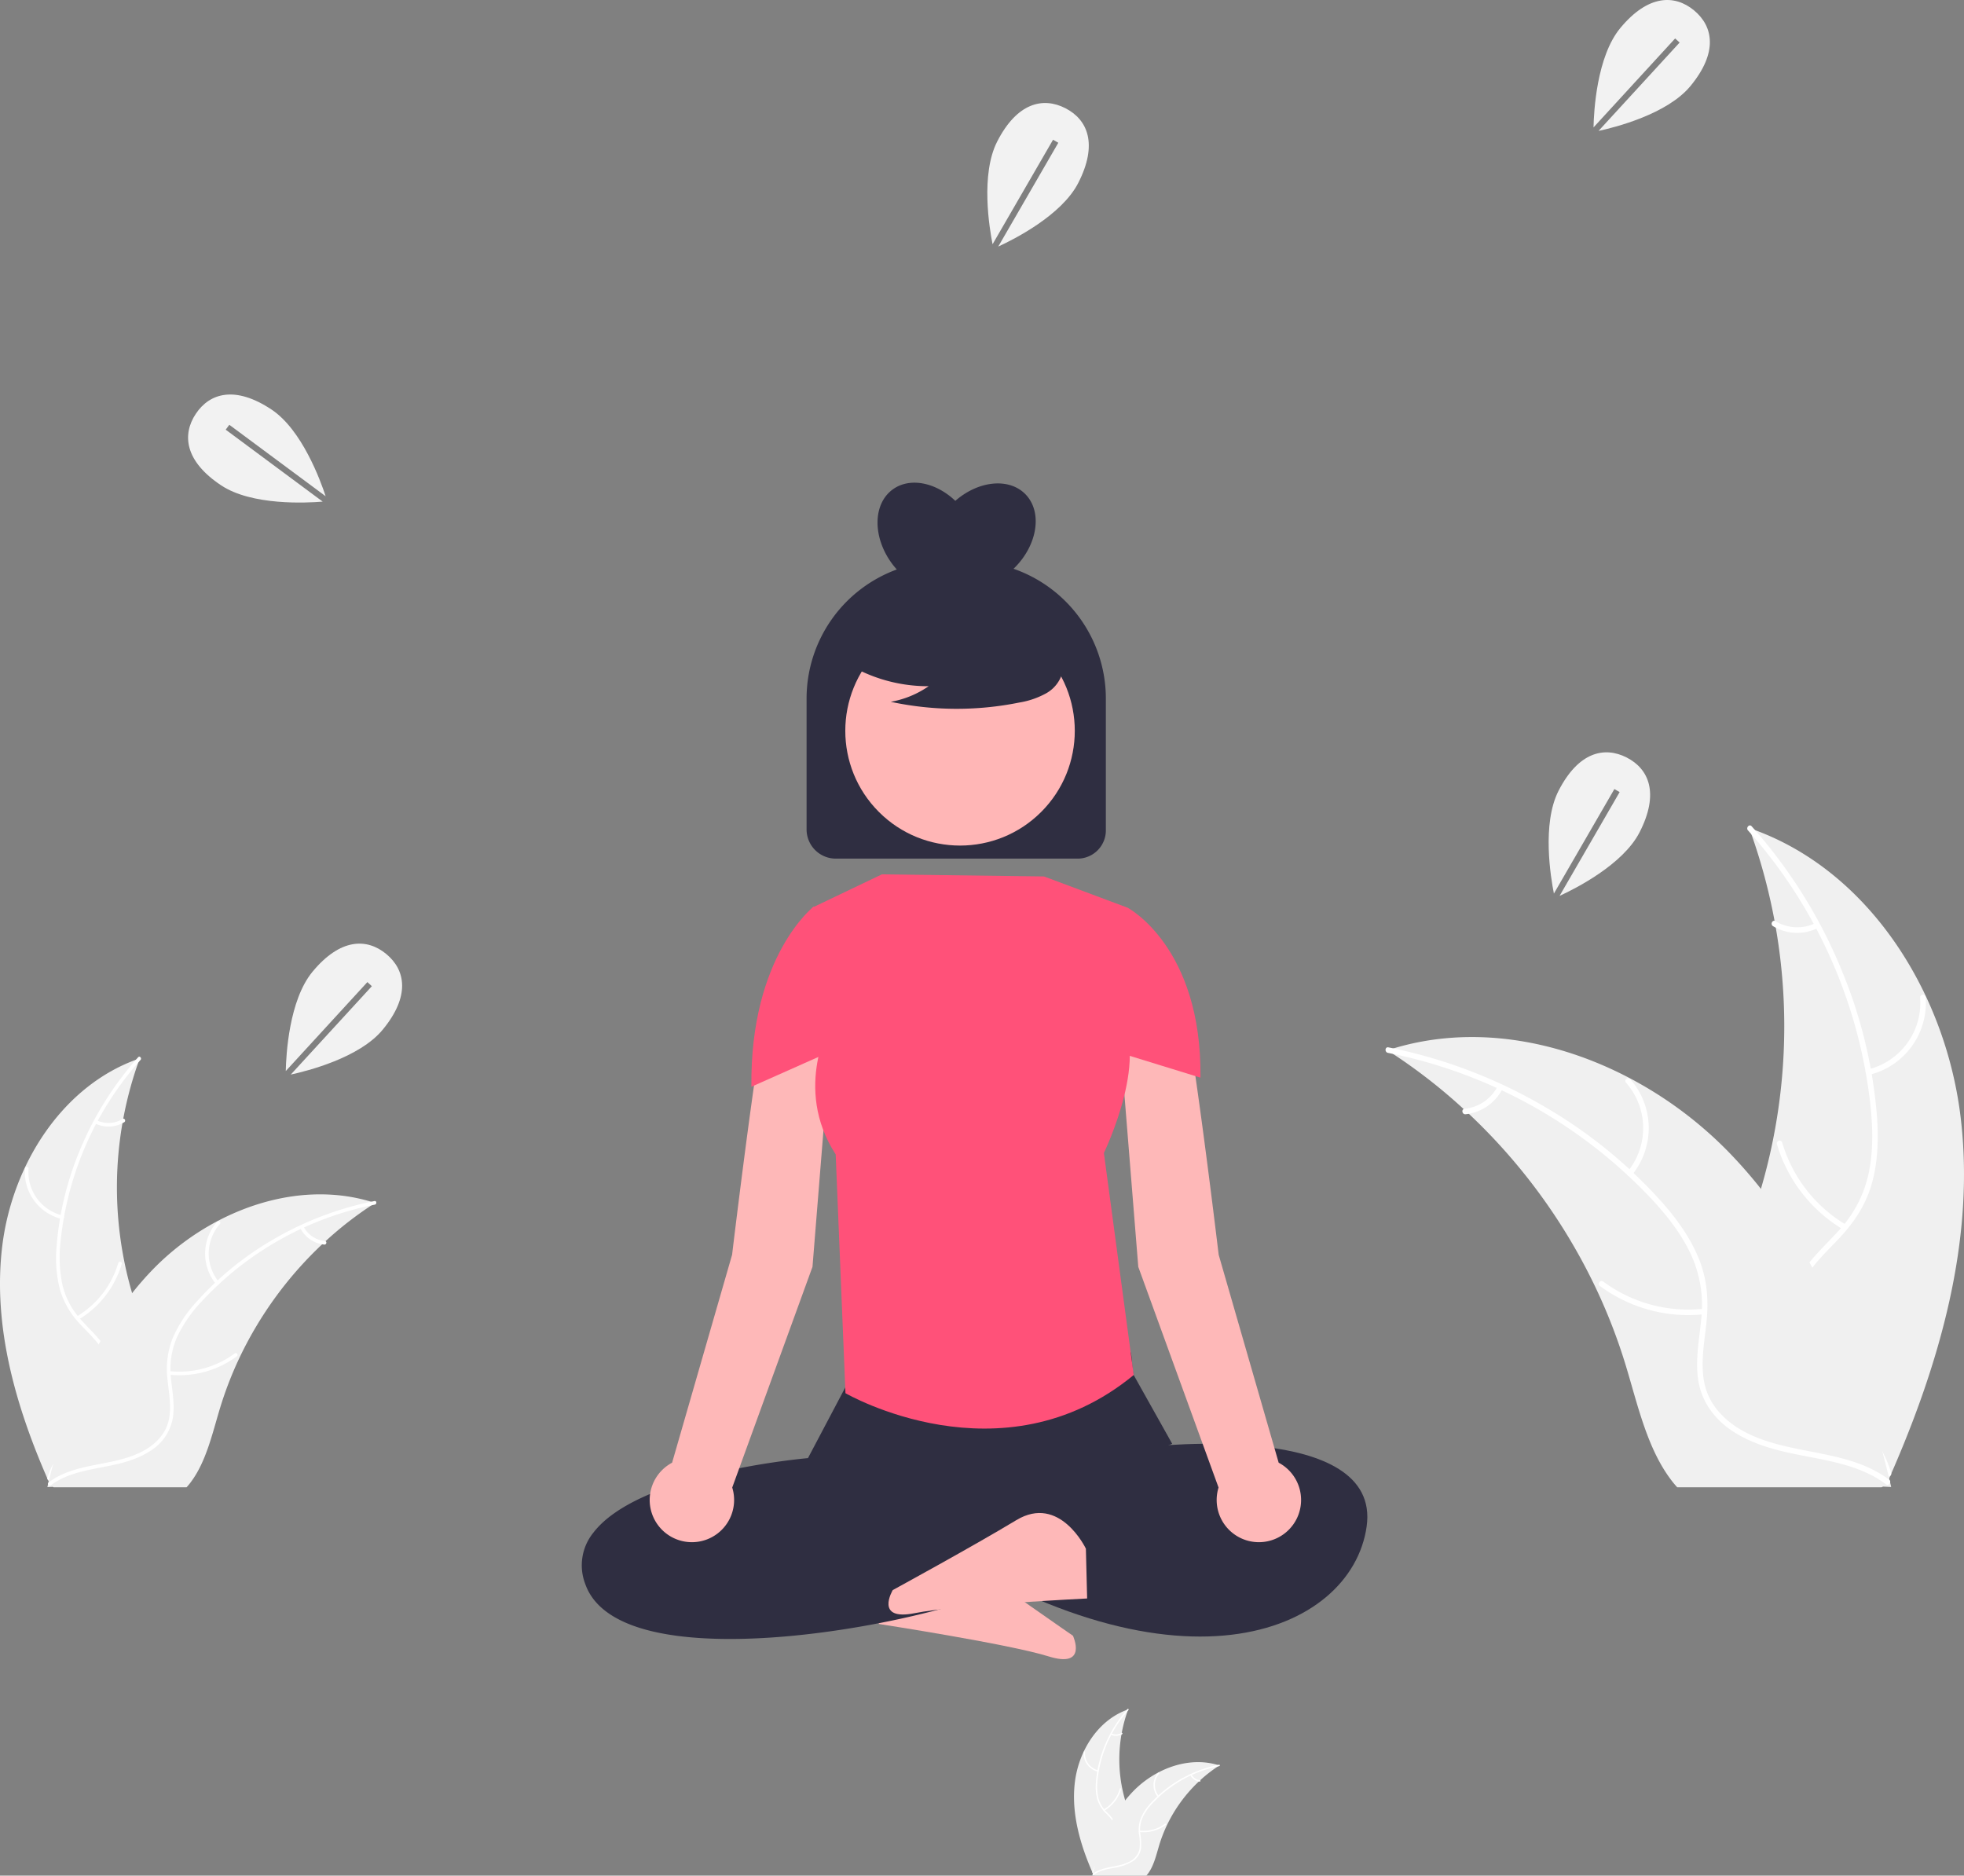 <svg xmlns="http://www.w3.org/2000/svg" width="647.282" height="618.166" viewBox="0 0 647.282 618.166"><rect x="0" y="0" width="647.282" height="618.166" fill="#808080" stroke="none"/><g transform="translate(-92.685 0.001)"><path d="M575.4,659.853s10.411-17.081,23.777-6.982,38.12,27.139,38.12,27.139,5.07,10.9-8.052,6.805-55.96-10.682-55.96-10.682Z" transform="translate(-191 -140.917)" fill="#feb8b8"/><path d="M284.453,551.378c3.318-26.678,19.851-52.964,45.294-61.646a123.863,123.863,0,0,0,.006,85.04c3.91,10.575,9.359,21.93,5.682,32.589-2.288,6.632-7.886,11.706-14.142,14.878s-13.2,4.685-20.059,6.167l-1.35,1.116C289,604.942,281.135,578.056,284.453,551.378Z" transform="translate(-191 -140.917)" fill="#f0f0f0"/><path d="M330,490.237a105.87,105.87,0,0,0-26.319,59.583A45.591,45.591,0,0,0,304.2,564.1a26.148,26.148,0,0,0,6.5,12.128c2.931,3.221,6.3,6.175,8.4,10.052a16.011,16.011,0,0,1,.782,13.071c-1.852,5.311-5.5,9.64-9.218,13.749-4.126,4.563-8.484,9.236-10.238,15.285-.213.733-1.337.36-1.125-.371,3.052-10.524,13.268-16.5,18.14-25.981,2.273-4.423,3.228-9.558,1.1-14.227-1.864-4.083-5.338-7.133-8.334-10.368a27.9,27.9,0,0,1-6.8-11.622,42.149,42.149,0,0,1-1.065-14.2,102.711,102.711,0,0,1,7.5-31.214,107.747,107.747,0,0,1,19.374-31.048c.507-.567,1.287.325.784.889Z" transform="translate(-191 -140.917)" fill="#fff"/><path d="M304,542.65a15.884,15.884,0,0,1-12.091-16.639.593.593,0,0,1,1.184.059,14.708,14.708,0,0,0,11.278,15.455c.742.176.366,1.3-.371,1.125Z" transform="translate(-191 -140.917)" fill="#fff"/><path d="M309,574.786a30.615,30.615,0,0,0,13.671-17.632c.215-.732,1.34-.36,1.125.372a31.844,31.844,0,0,1-14.264,18.319c-.657.39-1.186-.671-.533-1.058Z" transform="translate(-191 -140.917)" fill="#fff"/><path d="M315.581,510.14a8.991,8.991,0,0,0,8.52-.432c.652-.4,1.18.663.533,1.058a10.075,10.075,0,0,1-9.425.5.612.612,0,0,1-.377-.748.6.6,0,0,1,.748-.377Z" transform="translate(-191 -140.917)" fill="#fff"/><path d="M407.3,537.383c-.4.26-.8.52-1.2.79a118.4,118.4,0,0,0-15.14,11.82c-.37.33-.74.67-1.1,1.01a124.827,124.827,0,0,0-27.11,37.11,121.215,121.215,0,0,0-6.64,17.18c-2.45,8.13-4.46,17.14-9.31,23.79a20.8,20.8,0,0,1-1.62,2h-43.83c-.1-.05-.2-.09-.3-.14l-1.75.08c.07-.31.15-.63.22-.94.04-.18.09-.36.13-.54.03-.12.06-.24.08-.35.01-.04.02-.08.03-.11.02-.11.05-.21.07-.31q.66-2.685,1.36-5.37c0-.01,0-.01.01-.02,3.59-13.63,8.35-27.08,15-39.38.2-.37.4-.75.62-1.12a115.674,115.674,0,0,1,10.39-15.76,102.255,102.255,0,0,1,6.81-7.79,85.035,85.035,0,0,1,21.28-15.94c15.72-8.3,33.92-11.48,50.72-6.41C406.451,537.113,406.871,537.243,407.3,537.383Z" transform="translate(-191 -140.917)" fill="#f0f0f0"/><path d="M407.2,537.939a105.87,105.87,0,0,0-56.888,31.728,45.591,45.591,0,0,0-8.181,11.71,26.149,26.149,0,0,0-2.109,13.6c.4,4.336,1.314,8.725.655,13.084a16.011,16.011,0,0,1-7.245,10.907c-4.676,3.126-10.2,4.385-15.638,5.428-6.042,1.159-12.335,2.267-17.377,6.04-.611.457-1.285-.517-.675-.974,8.773-6.566,20.529-5.188,30.126-9.823,4.478-2.163,8.332-5.688,9.441-10.7.97-4.382.033-8.909-.412-13.3a27.9,27.9,0,0,1,1.567-13.374,42.149,42.149,0,0,1,7.7-11.982,102.715,102.715,0,0,1,24.782-20.406,107.746,107.746,0,0,1,34.163-13.126c.746-.148.832,1.035.091,1.182Z" transform="translate(-191 -140.917)" fill="#fff"/><path d="M354.886,564.134a15.884,15.884,0,0,1,.364-20.565c.506-.57,1.416.189.91.76a14.708,14.708,0,0,0-.3,19.13c.486.587-.491,1.259-.974.675Z" transform="translate(-191 -140.917)" fill="#fff"/><path d="M339.532,592.8a30.614,30.614,0,0,0,21.531-5.847c.613-.455,1.286.519.675.974a31.844,31.844,0,0,1-22.418,6.039c-.759-.084-.543-1.25.212-1.166Z" transform="translate(-191 -140.917)" fill="#fff"/><path d="M383.706,545.15a8.991,8.991,0,0,0,7.064,4.785c.76.075.543,1.24-.212,1.166a10.075,10.075,0,0,1-7.826-5.276.612.612,0,0,1,.15-.824.6.6,0,0,1,.824.15Z" transform="translate(-191 -140.917)" fill="#fff"/><path d="M637.945,728.193c1.286-10.339,7.693-20.526,17.554-23.891a48,48,0,0,0,0,32.958c1.515,4.1,3.627,8.5,2.2,12.63a10.731,10.731,0,0,1-5.481,5.766,31.867,31.867,0,0,1-7.774,2.39l-.523.433C639.707,748.952,636.66,738.532,637.945,728.193Z" transform="translate(-191 -140.917)" fill="#f0f0f0"/><path d="M655.6,704.5a41.03,41.03,0,0,0-10.2,23.092,17.67,17.67,0,0,0,.2,5.532,10.133,10.133,0,0,0,2.52,4.7,20.98,20.98,0,0,1,3.255,3.9,6.205,6.205,0,0,1,.3,5.066,16.123,16.123,0,0,1-3.572,5.329c-1.6,1.768-3.288,3.58-3.968,5.924-.082.284-.518.14-.436-.144,1.183-4.079,5.142-6.4,7.03-10.069a6.284,6.284,0,0,0,.425-5.514,16.274,16.274,0,0,0-3.23-4.018,10.814,10.814,0,0,1-2.636-4.5,16.335,16.335,0,0,1-.413-5.5,39.808,39.808,0,0,1,2.907-12.1,41.758,41.758,0,0,1,7.509-12.033c.2-.22.5.126.3.344Z" transform="translate(-191 -140.917)" fill="#fff"/><path d="M645.521,724.81a6.156,6.156,0,0,1-4.686-6.448c.023-.295.482-.272.459.023a5.7,5.7,0,0,0,4.371,5.99c.287.068.142.5-.144.436Z" transform="translate(-191 -140.917)" fill="#fff"/><path d="M647.459,737.265a11.865,11.865,0,0,0,5.3-6.833c.083-.284.519-.139.436.144a12.341,12.341,0,0,1-5.528,7.1c-.255.151-.46-.26-.207-.41Z" transform="translate(-191 -140.917)" fill="#fff"/><path d="M650.009,712.211a3.484,3.484,0,0,0,3.3-.168c.253-.154.457.257.207.41a3.9,3.9,0,0,1-3.653.193.237.237,0,0,1-.146-.29.231.231,0,0,1,.29-.146Z" transform="translate(-191 -140.917)" fill="#fff"/><path d="M685.555,722.769c-.155.1-.31.2-.465.306a45.9,45.9,0,0,0-5.867,4.581c-.143.128-.287.26-.426.391A48.379,48.379,0,0,0,668.29,742.43a46.985,46.985,0,0,0-2.573,6.658c-.95,3.151-1.728,6.643-3.608,9.22a8.045,8.045,0,0,1-.628.775H644.494c-.039-.019-.077-.035-.116-.054l-.678.031c.027-.12.058-.244.085-.364.016-.07.035-.14.05-.209.012-.047.023-.093.031-.136,0-.016.008-.031.012-.043.008-.043.019-.081.027-.12q.256-1.041.527-2.081l0-.008a69.074,69.074,0,0,1,5.813-15.262c.078-.143.155-.291.24-.434a44.827,44.827,0,0,1,4.027-6.108,39.628,39.628,0,0,1,2.639-3.019A32.956,32.956,0,0,1,665.4,725.1c6.092-3.217,13.146-4.449,19.657-2.484C685.226,722.664,685.389,722.715,685.555,722.769Z" transform="translate(-191 -140.917)" fill="#f0f0f0"/><path d="M685.517,722.985a41.03,41.03,0,0,0-22.047,12.3,17.67,17.67,0,0,0-3.17,4.538,10.133,10.133,0,0,0-.818,5.27,20.975,20.975,0,0,1,.254,5.071,6.205,6.205,0,0,1-2.808,4.227,16.12,16.12,0,0,1-6.06,2.1c-2.341.449-4.781.878-6.735,2.341-.237.177-.5-.2-.261-.378,3.4-2.545,7.956-2.011,11.675-3.807a6.284,6.284,0,0,0,3.659-4.146,16.273,16.273,0,0,0-.16-5.153,10.813,10.813,0,0,1,.607-5.183,16.334,16.334,0,0,1,2.984-4.643,39.806,39.806,0,0,1,9.6-7.908,41.758,41.758,0,0,1,13.24-5.087c.289-.057.323.4.035.458Z" transform="translate(-191 -140.917)" fill="#fff"/><path d="M665.242,733.137a6.156,6.156,0,0,1,.141-7.97c.2-.221.549.073.352.294a5.7,5.7,0,0,0-.116,7.414c.188.228-.19.488-.378.262Z" transform="translate(-191 -140.917)" fill="#fff"/><path d="M659.291,744.248a11.865,11.865,0,0,0,8.345-2.266c.237-.176.5.2.261.378a12.341,12.341,0,0,1-8.688,2.34c-.294-.033-.211-.484.082-.452Z" transform="translate(-191 -140.917)" fill="#fff"/><path d="M676.411,725.779a3.484,3.484,0,0,0,2.737,1.854c.294.029.211.481-.082.452a3.9,3.9,0,0,1-3.033-2.045.237.237,0,0,1,.058-.319.231.231,0,0,1,.319.058Z" transform="translate(-191 -140.917)" fill="#fff"/><path d="M929.788,508.573c-5.1-41.006-30.513-81.408-69.619-94.752a190.384,190.384,0,0,1-.01,130.711c-6.009,16.255-14.385,33.708-8.733,50.091,3.517,10.193,12.12,17.992,21.738,22.869s20.291,7.2,30.831,9.478l2.074,1.716C922.8,590.9,934.888,549.578,929.788,508.573Z" transform="translate(-191 -140.917)" fill="#f0f0f0"/><path d="M859.781,414.6a162.727,162.727,0,0,1,40.454,91.583c.711,7.293.8,14.753-.8,21.942a40.191,40.191,0,0,1-10,18.642c-4.506,4.95-9.687,9.492-12.911,15.451-3.4,6.281-3.529,13.418-1.2,20.09,2.846,8.163,8.456,14.817,14.168,21.134,6.342,7.013,13.041,14.2,15.736,23.494.327,1.127,2.055.554,1.729-.571-4.69-16.176-20.393-25.364-27.881-39.934-3.494-6.8-4.961-14.691-1.685-21.867,2.865-6.275,8.2-10.964,12.809-15.936,4.836-5.221,8.543-10.95,10.453-17.863,1.954-7.072,2.159-14.551,1.638-21.83a157.872,157.872,0,0,0-11.53-47.977,165.612,165.612,0,0,0-29.779-47.723c-.779-.872-1.979.5-1.205,1.366Z" transform="translate(-191 -140.917)" fill="#fff"/><path d="M899.744,495.157a24.414,24.414,0,0,0,18.584-25.575.911.911,0,0,0-1.819.091,22.607,22.607,0,0,1-17.336,23.755c-1.14.271-.563,2,.571,1.729Z" transform="translate(-191 -140.917)" fill="#fff"/><path d="M892.056,544.553a47.056,47.056,0,0,1-21.013-27.1c-.331-1.125-2.06-.553-1.729.571a48.946,48.946,0,0,0,21.924,28.157c1.01.6,1.823-1.031.819-1.627Z" transform="translate(-191 -140.917)" fill="#fff"/><path d="M881.943,445.189a13.82,13.82,0,0,1-13.1-.665c-1-.612-1.814,1.019-.819,1.627a15.486,15.486,0,0,0,14.486.768.941.941,0,0,0,.579-1.15.915.915,0,0,0-1.15-.579Z" transform="translate(-191 -140.917)" fill="#fff"/><path d="M740.966,487.061c.615.4,1.229.8,1.845,1.214a182,182,0,0,1,23.27,18.168c.569.507,1.138,1.03,1.691,1.552a191.864,191.864,0,0,1,41.669,57.04,186.322,186.322,0,0,1,10.206,26.407c3.766,12.5,6.855,26.345,14.31,36.566a31.978,31.978,0,0,0,2.49,3.074h67.369c.153-.077.307-.138.461-.215l2.69.123c-.108-.477-.23-.968-.339-1.445-.062-.277-.138-.553-.2-.83-.046-.184-.092-.369-.123-.538-.015-.061-.031-.123-.046-.169-.031-.169-.077-.323-.108-.477q-1.014-4.127-2.09-8.254c0-.015,0-.015-.015-.031-5.518-20.95-12.834-41.623-23.056-60.529-.308-.569-.615-1.153-.953-1.721a177.793,177.793,0,0,0-15.97-24.224A157.161,157.161,0,0,0,853.6,520.8a130.7,130.7,0,0,0-32.708-24.5c-24.163-12.758-52.137-17.645-77.959-9.852C742.272,486.646,741.626,486.846,740.966,487.061Z" transform="translate(-191 -140.917)" fill="#f0f0f0"/><path d="M741.117,487.916a162.727,162.727,0,0,1,87.439,48.768c4.958,5.4,9.519,11.3,12.574,18a40.192,40.192,0,0,1,3.242,20.9c-.617,6.665-2.02,13.411-1.006,20.11,1.069,7.061,5.261,12.838,11.136,16.765,7.188,4.8,15.673,6.74,24.036,8.344,9.286,1.781,18.96,3.484,26.71,9.285.939.7,1.975-.8,1.037-1.5-13.484-10.092-31.554-7.974-46.3-15.1-6.883-3.324-12.806-8.743-14.511-16.445-1.491-6.735-.05-13.693.633-20.436.717-7.08.228-13.887-2.409-20.557-2.7-6.823-7.037-12.918-11.836-18.416a157.871,157.871,0,0,0-38.091-31.365A165.611,165.611,0,0,0,741.257,486.1c-1.147-.227-1.279,1.59-.14,1.816Z" transform="translate(-191 -140.917)" fill="#fff"/><path d="M821.529,528.179a24.414,24.414,0,0,0-.56-31.609c-.777-.877-2.176.29-1.4,1.168a22.607,22.607,0,0,1,.46,29.4c-.747.9.754,1.935,1.5,1.037Z" transform="translate(-191 -140.917)" fill="#fff"/><path d="M845.13,572.248a47.057,47.057,0,0,1-33.095-8.987c-.941-.7-1.977.8-1.037,1.5a48.945,48.945,0,0,0,34.457,9.282C846.622,573.91,846.291,572.119,845.13,572.248Z" transform="translate(-191 -140.917)" fill="#fff"/><path d="M777.231,499a13.82,13.82,0,0,1-10.857,7.354c-1.168.115-.835,1.906.325,1.792a15.486,15.486,0,0,0,12.029-8.109.941.941,0,0,0-.23-1.267.915.915,0,0,0-1.267.23Z" transform="translate(-191 -140.917)" fill="#fff"/><path d="M524.258,681.083c-11.2,0-21.457-1.073-29.605-3.611-9.685-3.016-15.766-7.893-18.077-14.506a17.079,17.079,0,0,1,2.677-16.933c14.327-18.669,64.046-23.935,70.717-24.557L563.5,595.85c.866-6.115-3.231-10.743,3.847-10.859l83.735-1.137c6.952-.146,4.979,4.159,6.169,10.121l12.758,22.774-54.906,23.173,8.3,20.228-.542.315C606.8,669.786,560.585,681.081,524.258,681.083Z" transform="translate(-191 -140.917)" fill="#2f2e41"/><path d="M662.413,617.72s76.68-8.775,71.679,26.326-63.345,59.964-151.694,0l10-17.55s32.923-1.638,52.926-10.413Z" transform="translate(-191 -140.917)" fill="#2f2e41"/><path d="M553.854,458.7s-14.574-2.65-18.549,19.874-10.342,75.876-10.342,75.876l-19.769,68.534a13.912,13.912,0,1,0,19.815,8.184l26.452-72.738L556.5,495.8V462.988a4.794,4.794,0,0,0-2.65-4.288Z" transform="translate(-191 -140.917)" fill="#feb8b8"/><path d="M656.438,458.7s14.574-2.65,18.549,19.874,10.342,75.876,10.342,75.876L705.1,622.984a13.912,13.912,0,1,1-19.815,8.184L658.83,558.43,653.788,495.8V462.988a4.794,4.794,0,0,1,2.65-4.288Z" transform="translate(-191 -140.917)" fill="#feb8b8"/><path d="M655.327,440.083l-27.567-10.31-53.433-.69-23,11,6.46,37.126s-13.043,22.085,1.318,44.172l3.222,78.7s51.516,29.873,95-6L647.5,520.909s16.439-33.95,3.7-46.563Z" transform="translate(-191 -140.917)" fill="#ff5179"/><path d="M644.1,451.62l11.228-11.537s24.5,12.889,24,56l-30.911-9.526Z" transform="translate(-191 -140.917)" fill="#ff5179"/><path d="M563.8,451.62l-11.929-11.929s-21.049,16.282-20.544,59.392l28.157-12.526Z" transform="translate(-191 -140.917)" fill="#ff5179"/><path d="M641.564,651.325s-8.586-18.067-22.927-9.406-40.725,23.046-40.725,23.046-6.171,10.315,7.3,7.6,56.765-4.83,56.765-4.83Z" transform="translate(-191 -140.917)" fill="#feb8b8"/><path d="M617.708,328.366c.121-.117.248-.221.368-.341,7.673-7.673,9.228-18.559,3.473-24.314-5.438-5.439-15.456-4.341-23.017,2.271-6.483-6.172-15.176-7.893-20.8-3.632-6.488,4.913-6.438,15.909.113,24.561.449.592.919,1.152,1.4,1.691a45.307,45.307,0,0,0-29.733,42.546v43.12a9.629,9.629,0,0,0,9.629,9.628h79.7a9.306,9.306,0,0,0,9.305-9.305V371.149a45.3,45.3,0,0,0-30.427-42.781Z" transform="translate(-191 -140.917)" fill="#2f2e41"/><circle cx="37.818" cy="37.818" r="37.818" transform="translate(355.606 240.86) rotate(-45)" fill="#ffb6b6"/><path d="M560.348,357.991a51.435,51.435,0,0,0,29.395,9.084,31.52,31.52,0,0,1-12.493,5.14,103.716,103.716,0,0,0,42.365.238,27.42,27.42,0,0,0,8.869-3.046,11.223,11.223,0,0,0,5.474-7.321c.93-5.31-3.208-10.134-7.508-13.385a55.381,55.381,0,0,0-46.538-9.3c-5.2,1.344-10.406,3.614-13.783,7.789s-4.377,10.611-1.16,14.91Z" transform="translate(-191 -140.917)" fill="#2f2e41"/><path d="M200.519,165.172Z" fill="#f2f2f2"/><path d="M358.07,282.524l1.192-1.607,31.749,23.55c-1.725-5.259-7.833-21.929-17.844-28.58-11.96-7.946-20.375-5.474-24.959,1.426s-3.6,15.615,8.358,23.562c10.138,6.736,28.2,5.8,33.468,5.358Z" transform="translate(-191 -140.917)" fill="#f2f2f2"/><path d="M617.85,43.489Z" fill="#f2f2f2"/><path d="M835.767,153.589l1.474,1.352-26.724,29.127c5.41-1.169,22.625-5.509,30.281-14.775,9.147-11.069,7.564-19.695,1.178-24.972s-15.156-5.207-24.3,5.862c-7.754,9.383-8.7,27.443-8.81,32.729Z" transform="translate(-191 -140.917)" fill="#f2f2f2"/><path d="M186.85,354.489Z" fill="#f2f2f2"/><path d="M404.767,464.589l1.474,1.352-26.724,29.127c5.41-1.169,22.625-5.509,30.281-14.775,9.147-11.069,7.564-19.7,1.178-24.972s-15.156-5.207-24.3,5.862c-7.754,9.383-8.7,27.443-8.81,32.729Z" transform="translate(-191 -140.917)" fill="#f2f2f2"/><path d="M420.124,81.956Z" fill="#f2f2f2"/><path d="M630.744,186.967l1.731,1-19.8,34.215c5.029-2.311,20.9-10.269,26.372-20.97,6.539-12.784,3.128-20.864-4.247-24.637s-15.923-1.809-22.462,10.975c-5.543,10.837-2.564,28.674-1.528,33.86Z" transform="translate(-191 -140.917)" fill="#f2f2f2"/><path d="M605.124,295.956Z" fill="#f2f2f2"/><path d="M815.744,400.967l1.731,1-19.8,34.215c5.029-2.311,20.9-10.269,26.372-20.97,6.539-12.784,3.128-20.864-4.247-24.637s-15.923-1.809-22.462,10.975c-5.543,10.837-2.564,28.674-1.528,33.86Z" transform="translate(-191 -140.917)" fill="#f2f2f2"/></g></svg>
